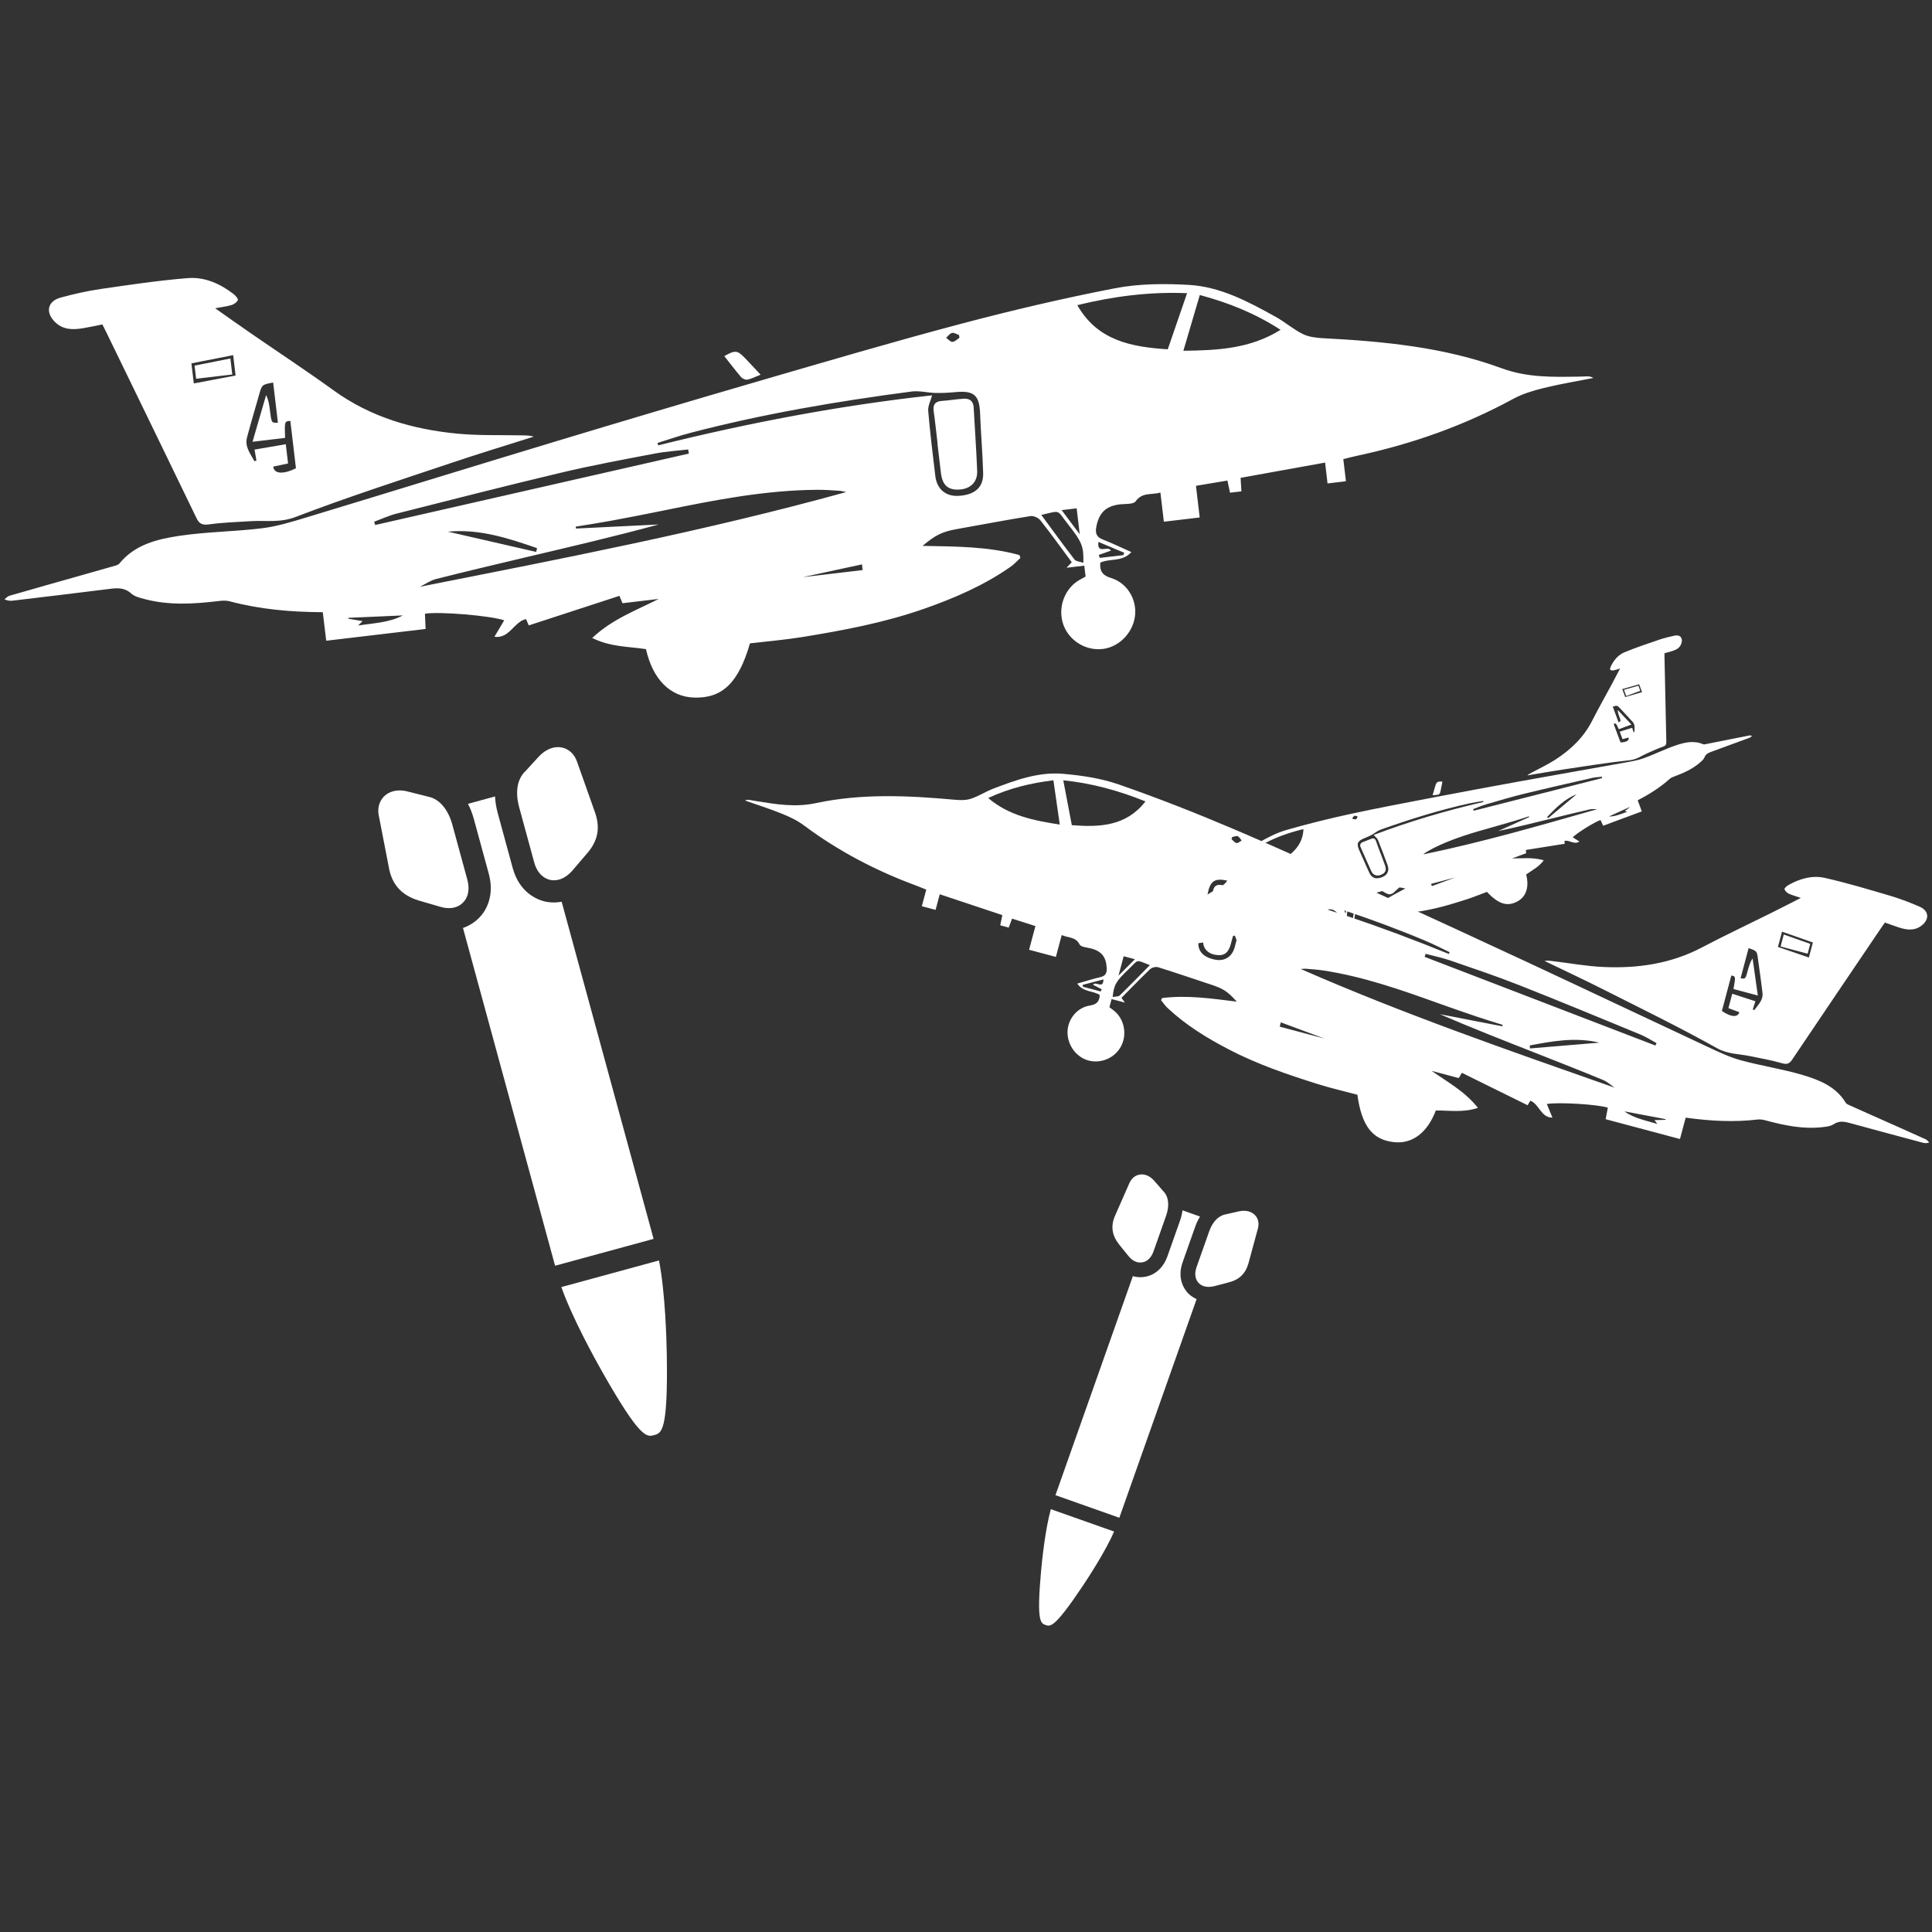 <svg xmlns="http://www.w3.org/2000/svg" xmlns:xlink="http://www.w3.org/1999/xlink" width="16" zoomAndPan="magnify" viewBox="0 0 810 810" height="16" preserveAspectRatio="xMidYMid meet" version="1.2"><rect x="0" y="0" width="810" height="810" fill="#333333" stroke="none"/><defs><clipPath id="2945aa436e"><path d="M 1 116 L 669 116 L 669 293 L 1 293 Z M 1 116 "/></clipPath><clipPath id="c9d4159f84"><path d="M -13.379 126.988 L 655.449 47.816 L 679.168 248.168 L 10.336 327.34 Z M -13.379 126.988 "/></clipPath><clipPath id="1255d23a63"><path d="M -13.379 126.988 L 655.449 47.816 L 679.168 248.168 L 10.336 327.34 Z M -13.379 126.988 "/></clipPath><clipPath id="1d49f9277c"><path d="M 472 266 L 735 266 L 735 403 L 472 403 Z M 472 266 "/></clipPath><clipPath id="8e87f045f9"><path d="M 456.73 356.43 L 716.922 259.953 L 745.863 338.012 L 485.672 434.484 Z M 456.73 356.43 "/></clipPath><clipPath id="d7e7cd1cef"><path d="M 716.777 260.008 L 456.586 356.48 L 485.527 434.539 L 745.719 338.066 Z M 716.777 260.008 "/></clipPath><clipPath id="052a13a710"><path d="M 158 331 L 197 331 L 197 381 L 158 381 Z M 158 331 "/></clipPath><clipPath id="07855d17df"><path d="M 393.297 402.551 L 276.07 607.664 L 70.957 490.434 L 188.184 285.32 Z M 393.297 402.551 "/></clipPath><clipPath id="8eade5d15e"><path d="M 393.297 402.551 L 276.07 607.664 L 70.957 490.434 L 188.184 285.32 Z M 393.297 402.551 "/></clipPath><clipPath id="84959676d7"><path d="M 216 313 L 251 313 L 251 370 L 216 370 Z M 216 313 "/></clipPath><clipPath id="9f1d8dc55c"><path d="M 393.297 402.551 L 276.07 607.664 L 70.957 490.434 L 188.184 285.32 Z M 393.297 402.551 "/></clipPath><clipPath id="368e8be6dd"><path d="M 393.297 402.551 L 276.07 607.664 L 70.957 490.434 L 188.184 285.32 Z M 393.297 402.551 "/></clipPath><clipPath id="0061cee6a3"><path d="M 194 333 L 275 333 L 275 531 L 194 531 Z M 194 333 "/></clipPath><clipPath id="7d4dbc28dc"><path d="M 393.297 402.551 L 276.07 607.664 L 70.957 490.434 L 188.184 285.32 Z M 393.297 402.551 "/></clipPath><clipPath id="bf93f02774"><path d="M 393.297 402.551 L 276.07 607.664 L 70.957 490.434 L 188.184 285.32 Z M 393.297 402.551 "/></clipPath><clipPath id="4f0f280e6b"><path d="M 235 528 L 280 528 L 280 602 L 235 602 Z M 235 528 "/></clipPath><clipPath id="220e0f031c"><path d="M 393.297 402.551 L 276.07 607.664 L 70.957 490.434 L 188.184 285.32 Z M 393.297 402.551 "/></clipPath><clipPath id="ec7bed7684"><path d="M 393.297 402.551 L 276.07 607.664 L 70.957 490.434 L 188.184 285.32 Z M 393.297 402.551 "/></clipPath><clipPath id="40be9f7a1e"><path d="M 466 492 L 490 492 L 490 530 L 466 530 Z M 466 492 "/></clipPath><clipPath id="13fed5341c"><path d="M 578.492 617.664 L 437.051 685.23 L 369.484 543.793 L 510.926 476.223 Z M 578.492 617.664 "/></clipPath><clipPath id="40fc4809d5"><path d="M 578.492 617.664 L 437.051 685.23 L 369.484 543.793 L 510.926 476.223 Z M 578.492 617.664 "/></clipPath><clipPath id="6f8da03c99"><path d="M 501 507 L 528 507 L 528 540 L 501 540 Z M 501 507 "/></clipPath><clipPath id="0099558d26"><path d="M 578.492 617.664 L 437.051 685.23 L 369.484 543.793 L 510.926 476.223 Z M 578.492 617.664 "/></clipPath><clipPath id="f1a285f54b"><path d="M 578.492 617.664 L 437.051 685.23 L 369.484 543.793 L 510.926 476.223 Z M 578.492 617.664 "/></clipPath><clipPath id="bc85f10d6c"><path d="M 442 507 L 504 507 L 504 637 L 442 637 Z M 442 507 "/></clipPath><clipPath id="5da03a4141"><path d="M 578.492 617.664 L 437.051 685.23 L 369.484 543.793 L 510.926 476.223 Z M 578.492 617.664 "/></clipPath><clipPath id="6f7ab78334"><path d="M 578.492 617.664 L 437.051 685.23 L 369.484 543.793 L 510.926 476.223 Z M 578.492 617.664 "/></clipPath><clipPath id="17cdde3dde"><path d="M 435 632 L 468 632 L 468 682 L 435 682 Z M 435 632 "/></clipPath><clipPath id="dfb77609e3"><path d="M 578.492 617.664 L 437.051 685.23 L 369.484 543.793 L 510.926 476.223 Z M 578.492 617.664 "/></clipPath><clipPath id="46e0d0e670"><path d="M 578.492 617.664 L 437.051 685.23 L 369.484 543.793 L 510.926 476.223 Z M 578.492 617.664 "/></clipPath><clipPath id="cd7762c639"><path d="M 312 324 L 809 324 L 809 480 L 312 480 Z M 312 324 "/></clipPath><clipPath id="f60f4f9973"><path d="M 332.957 252.438 L 833.715 385.953 L 793.715 535.965 L 292.961 402.445 Z M 332.957 252.438 "/></clipPath><clipPath id="6bd6edb79c"><path d="M 834.062 386.047 L 333.309 252.527 L 293.312 402.539 L 794.066 536.059 Z M 834.062 386.047 "/></clipPath></defs><g id="eff6b1d505"><g clip-rule="nonzero" clip-path="url(#2945aa436e)"><g clip-rule="nonzero" clip-path="url(#c9d4159f84)"><g clip-rule="nonzero" clip-path="url(#1255d23a63)"><path style=" stroke:none;fill-rule:nonzero;fill:#ffffff;fill-opacity:1;" d="M 135.332 256.668 C 121.562 256.602 108.766 255.422 96.199 252.078 C 94.738 251.684 93.07 251.809 91.543 252.004 C 81.203 253.242 70.895 253.867 60.672 251.18 C 58.691 250.656 56.438 250.121 55.004 248.82 C 52.168 246.27 49.172 246.488 45.84 246.914 C 32.398 248.609 18.926 250.203 5.473 251.812 C 4.418 251.938 3.348 251.957 1.863 251.242 C 2.562 250.742 3.191 250 3.969 249.773 C 14.266 246.801 24.57 243.898 34.875 240.984 C 39.441 239.684 44.016 238.414 48.578 237.086 C 49.141 236.93 49.762 236.621 50.109 236.191 C 56.566 228.316 65.875 226.055 75.082 224.668 C 86.625 222.93 98.406 222.902 110 221.457 C 116.312 220.664 122.531 218.727 128.672 216.867 C 163.395 206.348 198.066 195.609 232.793 185.117 C 261.238 176.531 289.727 168.043 318.266 159.742 C 346.328 151.586 374.363 143.316 402.613 135.836 C 424.043 130.16 445.664 125.074 467.418 120.863 C 477.48 118.914 488.109 118.859 498.395 119.441 C 511.648 120.195 523.355 126.469 534.785 132.805 C 538.723 134.984 542.184 138.055 546.188 140.035 C 548.746 141.293 551.934 141.66 554.871 141.805 C 580.242 143.129 605.523 145.547 629.504 154.371 C 640.266 158.332 650.902 158.082 661.812 157.906 C 663.031 157.883 664.258 157.797 665.465 157.789 C 666.297 157.793 667.129 157.902 668.031 158.465 C 661.102 159.836 654.117 160.977 647.273 162.664 C 642.844 163.754 638.312 165.105 634.34 167.273 C 613.84 178.43 592.125 186.117 569.363 190.996 C 567.457 191.398 565.566 191.906 563.191 192.484 C 563.555 195.535 563.918 198.602 564.293 201.77 C 561.516 202.098 559.238 202.367 556.582 202.684 C 556.258 199.938 555.934 197.227 555.547 193.941 C 543.574 196.102 532.008 198.184 520.125 200.336 C 520.242 202.223 520.352 204.012 520.469 206.004 C 518.836 206.199 517.34 206.375 515.695 206.57 C 515.332 204.887 514.988 203.262 514.602 201.48 C 510.203 202.207 506.039 202.91 501.41 203.68 C 501.938 208.125 502.445 212.406 502.98 216.953 C 497.824 217.562 493.141 218.117 487.953 218.734 C 487.5 214.875 487.031 210.93 486.508 206.516 C 482.645 207.598 478.914 206.27 476.129 210.168 C 475.133 211.566 471.57 211.168 469.152 211.5 C 463.438 212.309 460.734 215.129 459.629 220.91 C 459.094 223.68 459.797 225.219 462.48 226.254 C 466.305 227.734 469.988 229.531 474.344 231.469 C 470.441 235.738 465.32 233.996 461.312 235.883 C 460.984 239.281 462.121 241.215 465.77 242.312 C 472.598 244.375 476.715 251.371 475.852 258.285 C 474.922 265.668 468.684 271.73 461.512 272.16 C 454.191 272.613 447.398 267.809 445.484 260.836 C 443.59 253.895 446.727 246.277 452.859 242.98 C 453.602 242.578 454.34 242.164 455.137 241.727 C 454.965 240.277 454.797 238.855 454.598 237.152 C 452.305 237.422 450.176 237.676 447.148 238.035 C 448.207 236.91 448.684 236.41 449.348 235.723 C 445.008 229.871 440.707 223.879 436.152 218.098 C 435.328 217.051 433.289 216.176 431.984 216.375 C 421.738 218.02 411.559 219.969 401.348 221.785 C 395.148 222.891 392.281 224.215 386.785 228.863 C 400.695 229.121 414.262 229.094 427.379 232.699 C 427.531 233.098 427.68 233.48 427.832 233.879 C 426.477 235.129 425.242 236.539 423.754 237.574 C 412.605 245.41 400.219 250.742 387.434 255.23 C 370.902 261.023 353.754 264.258 336.523 267.059 C 329.07 268.266 321.52 268.895 314.422 269.734 C 309.617 286.395 302.754 292.828 291.004 292.465 C 280.973 292.148 273.676 284.848 270.832 272.156 C 263.594 271.02 255.957 271.316 248.293 267.461 C 256.734 259.52 266.762 255.891 276.172 251.105 C 271.148 251.699 266.141 252.293 260.984 252.902 C 260.57 251.91 260.172 250.93 259.695 249.812 C 246.992 253.965 234.414 258.055 221.68 262.211 C 221.285 261.273 220.957 260.527 220.543 259.547 C 215.422 260.691 213.672 267.812 207.289 266.977 C 208.691 264.609 210.035 262.367 211.387 260.066 C 205.551 258.094 184.07 256.309 178.156 257.309 C 178.238 259.262 178.324 261.246 178.438 263.699 C 164.629 265.336 150.984 266.949 136.766 268.633 C 136.305 264.863 135.828 260.832 135.332 256.668 Z M 354.77 206.301 C 353.824 206.113 352.883 205.824 351.922 205.758 C 348.891 205.566 345.84 205.336 342.801 205.352 C 320.699 205.469 299.16 209.746 277.637 214.152 C 270.48 215.609 263.32 217.008 256.133 218.332 C 251.223 219.242 246.289 219.988 241.367 220.793 C 241.414 221.059 241.445 221.336 241.492 221.598 C 253.043 221.035 264.578 220.457 276.129 219.891 C 257.414 224.992 238.582 229.363 219.746 233.809 C 207.418 236.727 195.086 239.645 182.809 242.762 C 180.438 243.371 178.297 244.902 176.043 246.004 C 236.02 234.129 295.844 222.613 354.77 206.301 Z M 451.664 127.934 C 460.094 142.773 474.23 145.461 489.586 146.453 C 492.223 138.777 494.895 131.027 497.688 122.918 C 481.852 122.25 466.66 124.27 451.664 127.934 Z M 496.137 147.059 C 510.598 146.895 524.219 146.203 536.879 138.281 C 526.086 131.289 514.961 126.883 503.023 123.684 C 500.715 131.496 498.539 138.91 496.137 147.059 Z M 275.672 185.711 C 275.754 186.043 275.855 186.371 275.941 186.719 C 313.977 177.25 352.402 169.934 390.781 165.75 C 390.172 168.035 388.973 170.23 389.16 172.305 C 389.926 181.406 391.059 190.477 392.133 199.559 C 392.781 205.027 396.457 208.148 401.715 207.898 C 408.613 207.555 412.352 204.391 412.191 198.387 C 411.973 190.113 411.219 181.859 410.922 173.582 C 410.645 165.703 408.453 163.672 400.602 164.391 C 397.844 164.645 395.051 164.812 392.289 164.75 C 388.91 164.676 385.477 163.715 382.191 164.148 C 350.965 168.246 319.969 173.508 289.469 181.473 C 284.816 182.68 280.27 184.289 275.672 185.711 Z M 288.812 190.164 C 288.719 189.594 288.602 189.012 288.508 188.445 C 283.836 188.996 279.102 189.273 274.484 190.164 C 261.422 192.66 248.328 195.059 235.395 198.137 C 212.258 203.629 189.227 209.52 166.176 215.359 C 162.996 216.164 159.961 217.594 156.863 218.734 C 157.008 219.195 157.152 219.652 157.297 220.113 C 201.141 210.117 244.984 200.141 288.812 190.164 Z M 454.203 235.965 C 454.363 229 453.754 227.375 447.336 219.227 C 443.004 213.719 444.891 213.926 436.574 215.891 C 441.242 222.211 445.766 228.473 450.496 234.59 C 451.109 235.379 452.695 235.43 454.203 235.965 Z M 187.773 222.898 C 200.113 225.738 212.453 228.559 224.809 231.395 C 224.922 230.863 225.039 230.344 225.156 229.809 C 213.105 225.641 201.016 221.66 187.773 222.898 Z M 151.996 260.406 C 151.238 261.164 150.691 261.703 150.145 262.258 C 156.664 261.219 163.172 261.074 168.887 258.02 C 161.27 258.355 153.672 258.691 146.055 259.027 C 146.055 259.145 146.039 259.281 146.039 259.398 C 147.926 259.727 149.809 260.039 151.996 260.406 Z M 445.094 213.871 C 447.766 217.438 449.996 220.414 452.684 223.992 C 452.18 219.754 451.785 216.426 451.395 213.125 C 449.34 213.367 447.664 213.566 445.094 213.871 Z M 470.98 232.742 C 471.105 232.418 471.215 232.09 471.34 231.75 C 467.812 230.262 464.285 228.777 460.539 227.199 C 459.758 232.676 464.656 228.512 465.738 230.867 C 463.98 231.492 462.32 232.074 460.664 232.656 C 460.801 233.07 460.941 233.488 461.078 233.902 C 464.371 233.527 467.676 233.137 470.98 232.742 Z M 361.383 236.617 C 353.191 238.387 345.246 240.102 336.547 241.98 C 345.391 240.934 353.453 239.977 361.664 239.008 C 361.535 237.891 361.422 236.953 361.383 236.617 Z M 402.254 141.621 C 402.191 141.227 402.133 140.848 402.07 140.453 C 401.078 140.125 400.008 139.371 399.137 139.578 C 398.211 139.809 397.477 140.906 396.668 141.625 C 397.547 142.238 398.457 143.379 399.301 143.34 C 400.32 143.293 401.285 142.242 402.254 141.621 Z M 42.918 136.027 C 40.27 136.551 37.656 137.129 35.027 137.574 C 30.703 138.309 26.469 138.391 23.043 134.988 C 18.945 130.953 19.91 126.273 25.395 124.777 C 30.906 123.277 36.531 121.984 42.184 121.168 C 54.355 119.402 66.543 117.57 78.777 116.598 C 85.844 116.031 92.371 118.961 98.031 123.363 C 98.82 123.984 99.938 125.367 99.723 125.824 C 99.281 126.738 98.113 127.562 97.078 127.891 C 95.152 128.477 93.094 128.691 90.207 129.242 C 95.438 132.918 100.043 136.195 104.699 139.41 C 116.441 147.508 128.359 155.348 139.926 163.703 C 155.43 174.914 173.027 180 191.68 181.805 C 200.613 182.668 209.66 182.34 218.664 182.523 C 220.352 182.562 222.031 182.512 223.777 183.062 C 212.32 186.695 200.805 190.184 189.418 194.016 C 167.516 201.383 145.477 208.469 123.922 216.746 C 117.383 219.262 111.406 218.109 105.168 218.504 C 99.344 218.867 93.465 219.043 87.691 219.844 C 84.895 220.234 83.562 219.68 82.375 217.203 C 69.746 191.062 57.035 164.965 44.355 138.863 C 43.938 137.977 43.496 137.137 42.918 136.027 Z M 119.52 183.594 C 115.012 184.129 110.617 184.648 105.875 185.211 C 107.836 178.496 109.695 172.059 111.57 165.633 C 112.695 167.953 112.941 170.184 113.223 172.43 C 113.832 177.324 113.832 177.324 116.516 177.215 C 115.852 171.598 115.188 165.992 114.523 160.375 C 109.801 161.262 109.816 161.262 108.613 165.566 C 106.934 171.52 105.117 177.434 103.562 183.418 C 102.516 187.406 105.07 190.242 106.645 193.359 C 106.934 193.266 107.219 193.172 107.508 193.094 C 107.254 191.59 106.988 190.105 106.727 188.5 C 111.148 187.738 115.426 186.996 119.816 186.238 C 120.148 189.039 120.453 191.605 120.773 194.305 C 118.523 194.793 116.531 195.207 114.555 195.637 C 114.906 198.73 118.793 198.957 124.078 196.32 C 123.297 189.707 122.512 183.078 121.73 176.461 C 119.277 176.633 119.277 176.633 119.52 183.594 Z M 97.762 148.898 C 91.738 150.09 85.973 151.219 80.254 152.34 C 80.609 155.348 80.91 157.914 81.25 160.762 C 87.324 159.609 93.094 158.523 98.773 157.449 C 98.402 154.297 98.094 151.703 97.762 148.898 Z M 312.449 150.242 C 309.137 146.797 308.277 146.707 303.668 149.305 C 306.012 152.254 308.258 155.246 310.68 158.066 C 311.25 158.742 312.555 159.316 313.355 159.164 C 315.086 158.809 316.711 157.949 318.891 157.094 C 316.57 154.617 314.535 152.406 312.449 150.242 Z M 393.016 185.887 C 393.461 189.645 393.902 193.383 394.348 197.137 C 394.391 197.504 394.434 197.855 394.477 198.223 C 395.129 203.473 397.395 205.508 402.266 205.242 C 406.836 204.984 409.859 202.098 409.688 197.492 C 409.352 188.625 408.676 179.75 408.219 170.883 C 408.074 168.027 406.434 167.004 403.906 167.168 C 400.863 167.367 397.855 167.887 394.812 168.098 C 391.934 168.305 391.074 169.742 391.461 172.48 C 392.09 176.941 392.547 181.422 393.078 185.895 C 393.062 185.883 393.031 185.887 393.016 185.887 Z M 96.59 150.305 C 91.406 151.332 86.488 152.316 81.57 153.285 C 81.828 155.473 82.039 157.23 82.223 158.801 C 87.32 158.199 92.211 157.617 97.383 157.008 C 97.086 154.5 96.863 152.621 96.59 150.305 Z M 96.59 150.305 "/></g></g></g><g clip-rule="nonzero" clip-path="url(#1d49f9277c)"><g clip-rule="nonzero" clip-path="url(#8e87f045f9)"><g clip-rule="nonzero" clip-path="url(#d7e7cd1cef)"><path style=" stroke:none;fill-rule:nonzero;fill:#ffffff;fill-opacity:1;" d="M 686.609 335.523 C 691.645 332.918 696.117 330.082 700.094 326.496 C 700.559 326.078 701.191 325.812 701.789 325.598 C 705.812 324.113 709.707 322.406 712.949 319.504 C 713.578 318.938 714.305 318.32 714.586 317.57 C 715.145 316.105 716.285 315.621 717.586 315.152 C 722.832 313.254 728.07 311.312 733.301 309.379 C 733.715 309.227 734.109 309.031 734.52 308.492 C 734.168 308.438 733.801 308.285 733.473 308.348 C 729.141 309.188 724.816 310.055 720.492 310.918 C 718.574 311.297 716.66 311.691 714.738 312.059 C 714.5 312.105 714.215 312.109 714.008 312.016 C 710.16 310.336 706.324 311.254 702.691 312.473 C 698.133 314 693.809 316.199 689.285 317.844 C 686.824 318.738 684.18 319.191 681.578 319.664 C 666.875 322.316 652.148 324.879 637.449 327.543 C 625.41 329.727 613.371 331.953 601.352 334.262 C 589.535 336.531 577.703 338.754 565.945 341.309 C 557.023 343.246 548.141 345.434 539.375 347.969 C 535.32 349.141 531.414 351.117 527.754 353.262 C 523.035 356.023 519.922 360.523 516.922 364.992 C 515.891 366.531 515.195 368.309 514.102 369.789 C 513.398 370.73 512.301 371.465 511.25 372.066 C 502.195 377.312 493.383 382.945 486.25 390.684 C 483.047 394.156 479.102 396.062 475.07 398.043 C 474.617 398.266 474.152 398.461 473.711 398.688 C 473.406 398.844 473.121 399.039 472.895 399.418 C 475.691 398.621 478.469 397.727 481.293 397.062 C 483.121 396.633 485.035 396.277 486.898 396.328 C 496.512 396.578 505.914 395.328 515.176 392.848 C 515.949 392.641 516.734 392.469 517.715 392.238 C 518.156 393.426 518.598 394.617 519.055 395.852 C 520.133 395.453 521.02 395.125 522.055 394.742 C 521.656 393.672 521.266 392.617 520.793 391.336 C 525.586 389.883 530.215 388.48 534.977 387.039 C 535.289 387.754 535.586 388.43 535.914 389.184 C 536.551 388.949 537.133 388.734 537.773 388.496 C 537.59 387.812 537.41 387.148 537.219 386.422 C 538.965 385.863 540.625 385.34 542.465 384.754 C 543.105 386.484 543.727 388.152 544.383 389.926 C 546.387 389.18 548.207 388.504 550.223 387.758 C 549.668 386.254 549.098 384.719 548.461 383 C 550.078 382.672 551.199 381.484 552.953 382.395 C 553.578 382.719 554.812 381.906 555.758 381.574 C 558.004 380.801 559.527 381.328 561.016 383.242 C 561.734 384.16 561.766 384.855 560.973 385.738 C 559.852 387 558.836 388.352 557.605 389.879 C 559.836 390.715 561.387 389.113 563.211 389.055 C 563.969 390.242 563.914 391.164 562.785 392.254 C 560.668 394.293 560.473 397.633 562.09 400.008 C 563.812 402.547 567.238 403.602 569.949 402.414 C 572.719 401.207 574.309 398.168 573.699 395.25 C 573.09 392.344 570.512 390.137 567.641 390.074 C 567.297 390.066 566.945 390.055 566.57 390.043 C 566.363 389.48 566.156 388.926 565.91 388.262 C 566.801 387.934 567.629 387.625 568.809 387.188 C 568.207 386.977 567.938 386.879 567.566 386.754 C 568.059 383.789 568.512 380.781 569.094 377.805 C 569.199 377.266 569.785 376.562 570.301 376.391 C 574.363 375.07 578.461 373.879 582.547 372.629 C 585.027 371.871 586.324 371.82 589.215 372.496 C 584.164 375.199 579.184 377.734 575.055 381.52 C 575.07 381.695 575.09 381.863 575.109 382.039 C 575.84 382.242 576.559 382.527 577.297 382.633 C 582.855 383.414 588.398 383.051 593.926 382.297 C 601.074 381.324 607.969 379.293 614.809 377.09 C 617.77 376.133 620.656 374.949 623.414 373.926 C 628.305 379.141 632.027 380.215 636.266 377.875 C 639.887 375.879 641.191 371.828 639.848 366.637 C 642.289 364.859 645.145 363.535 647.23 360.684 C 642.645 359.352 638.285 359.898 633.938 359.906 C 635.891 359.184 637.84 358.461 639.844 357.719 C 639.809 357.277 639.77 356.844 639.734 356.344 C 645.172 355.484 650.551 354.625 656 353.762 C 655.969 353.344 655.949 353.008 655.914 352.57 C 658.008 352.027 659.984 354.316 662.168 352.812 C 661.211 352.207 660.297 351.633 659.371 351.043 C 661.137 349.227 668.676 344.539 671.031 343.797 C 671.371 344.527 671.711 345.273 672.129 346.195 C 677.5 344.203 682.805 342.238 688.332 340.188 C 687.793 338.719 687.211 337.148 686.609 335.523 Z M 596.711 358.203 C 597.023 357.957 597.316 357.676 597.656 357.473 C 598.73 356.832 599.805 356.172 600.922 355.609 C 609.047 351.508 617.746 349.035 626.461 346.613 C 629.359 345.809 632.246 344.977 635.129 344.117 C 637.102 343.527 639.051 342.875 641.004 342.25 C 641.039 342.352 641.078 342.461 641.109 342.566 C 636.77 344.527 632.434 346.48 628.094 348.438 C 635.91 346.801 643.637 344.871 651.375 342.969 C 656.441 341.727 661.512 340.484 666.598 339.328 C 667.578 339.105 668.652 339.266 669.684 339.246 C 645.469 346.141 621.379 353.137 596.711 358.203 Z M 546.48 347.609 C 546.176 354.641 541.496 358.277 536.055 361.523 C 533.648 359.203 531.211 356.855 528.664 354.402 C 534.344 351.188 540.293 349.078 546.48 347.609 Z M 533.766 362.977 C 528.438 365.629 523.312 367.93 517.184 367.398 C 519.828 362.805 523.078 359.098 526.855 355.684 C 529.168 358.121 531.355 360.434 533.766 362.977 Z M 621.844 335.805 C 621.875 335.941 621.898 336.082 621.934 336.223 C 606.211 339.883 590.754 344.406 575.898 350.07 C 576.551 350.797 577.402 351.379 577.723 352.176 C 579.152 355.66 580.438 359.203 581.75 362.738 C 582.539 364.867 581.777 366.703 579.805 367.598 C 577.211 368.77 575.246 368.309 574.176 366.074 C 572.703 362.992 571.43 359.82 569.984 356.727 C 568.605 353.781 569.027 352.625 572.043 351.414 C 573.102 350.992 574.156 350.527 575.156 349.988 C 576.383 349.328 577.461 348.328 578.746 347.871 C 590.961 343.52 603.312 339.633 615.988 336.836 C 617.922 336.406 619.891 336.145 621.844 335.805 Z M 617.859 339.902 C 617.789 339.676 617.723 339.441 617.652 339.215 C 619.465 338.543 621.254 337.754 623.113 337.215 C 628.371 335.68 633.621 334.105 638.941 332.809 C 648.453 330.484 658.004 328.328 667.547 326.145 C 668.867 325.844 670.246 325.801 671.594 325.637 C 671.629 325.832 671.664 326.027 671.695 326.223 C 653.746 330.781 635.801 335.344 617.859 339.902 Z M 565.832 387.754 C 564.465 385.227 564.387 384.516 565.207 380.32 C 565.762 377.484 565.109 377.914 568.527 377.074 C 568 380.27 567.52 383.418 566.934 386.551 C 566.855 386.957 566.285 387.273 565.832 387.754 Z M 661.047 332.965 C 657.055 336.324 653.062 339.676 649.066 343.035 C 648.922 342.859 648.781 342.691 648.641 342.516 C 652.277 338.727 655.961 334.996 661.047 332.965 Z M 681.203 340.023 C 681.625 340.16 681.926 340.258 682.23 340.359 C 679.645 341.199 677.234 342.367 674.566 342.316 C 677.418 341.012 680.27 339.707 683.125 338.402 C 683.145 338.445 683.176 338.492 683.199 338.539 C 682.57 339.012 681.938 339.48 681.203 340.023 Z M 565.023 377.93 C 564.715 379.742 564.457 381.254 564.141 383.07 C 563.531 381.422 563.051 380.125 562.574 378.84 C 563.371 378.543 564.023 378.301 565.023 377.93 Z M 559.078 389.719 C 558.969 389.621 558.867 389.523 558.758 389.418 C 559.773 388.211 560.789 387.004 561.863 385.723 C 563.18 387.586 560.602 386.977 560.648 388.043 C 561.41 387.945 562.125 387.848 562.844 387.75 C 562.871 387.93 562.898 388.105 562.926 388.285 C 561.648 388.766 560.363 389.242 559.078 389.719 Z M 599.98 370.574 C 603.316 369.691 606.551 368.828 610.094 367.887 C 606.652 369.16 603.52 370.324 600.324 371.508 C 600.164 371.074 600.031 370.707 599.98 370.574 Z M 567.16 343.363 C 567.109 343.207 567.059 343.059 567.008 342.902 C 567.312 342.594 567.562 342.117 567.922 342.031 C 568.301 341.941 568.777 342.207 569.211 342.32 C 569.004 342.707 568.883 343.297 568.566 343.441 C 568.184 343.617 567.633 343.41 567.16 343.363 Z M 697.836 273.891 C 698.906 273.586 699.973 273.309 701.02 272.977 C 702.742 272.438 704.309 271.672 704.926 269.781 C 705.672 267.531 704.438 265.992 702.148 266.473 C 699.844 266.953 697.539 267.535 695.316 268.297 C 690.523 269.93 685.711 271.547 681.043 273.484 C 678.344 274.602 676.504 276.902 675.254 279.582 C 675.082 279.957 674.934 280.676 675.098 280.801 C 675.43 281.055 676.012 281.137 676.453 281.066 C 677.27 280.918 678.066 280.609 679.227 280.27 C 678 282.605 676.926 284.672 675.824 286.723 C 673.039 291.898 670.141 297.016 667.473 302.254 C 663.895 309.277 658.398 314.445 651.898 318.609 C 648.785 320.602 645.406 322.18 642.141 323.938 C 641.531 324.266 640.906 324.562 640.367 325.094 C 645.25 324.277 650.129 323.398 655.02 322.668 C 664.434 321.266 673.844 319.73 683.297 318.727 C 686.168 318.422 688.141 316.879 690.504 315.852 C 692.707 314.895 694.895 313.855 697.16 313.066 C 698.262 312.684 698.645 312.23 698.613 311.098 C 698.336 299.133 698.094 287.164 697.844 275.199 C 697.828 274.797 697.832 274.406 697.836 273.891 Z M 678.688 305.727 C 680.441 305.078 682.148 304.445 683.992 303.762 C 682.012 301.664 680.121 299.648 678.23 297.641 C 678.254 298.703 678.582 299.57 678.898 300.445 C 679.594 302.359 679.594 302.359 678.59 302.82 C 677.777 300.633 676.969 298.453 676.16 296.266 C 678.055 295.703 678.051 295.707 679.301 297.062 C 681.035 298.934 682.809 300.762 684.504 302.668 C 685.637 303.938 685.234 305.457 685.238 306.898 C 685.117 306.918 684.996 306.938 684.875 306.961 C 684.684 306.363 684.504 305.77 684.297 305.129 C 682.535 305.68 680.828 306.207 679.074 306.754 C 679.477 307.844 679.848 308.844 680.238 309.895 C 681.156 309.652 681.965 309.43 682.77 309.219 C 683.219 310.422 681.84 311.23 679.406 311.258 C 678.449 308.68 677.492 306.102 676.539 303.523 C 677.469 303.125 677.469 303.125 678.688 305.727 Z M 680.148 288.906 C 682.582 288.215 684.906 287.547 687.215 286.887 C 687.648 288.055 688.02 289.055 688.43 290.164 C 685.984 290.879 683.668 291.566 681.383 292.238 C 680.926 291.008 680.551 289.996 680.148 288.906 Z M 601.703 329.68 C 602.27 327.793 602.566 327.598 604.742 327.688 C 604.438 329.211 604.176 330.73 603.82 332.223 C 603.738 332.578 603.367 333.031 603.043 333.125 C 602.344 333.32 601.586 333.309 600.625 333.406 C 601.012 332.062 601.344 330.867 601.703 329.68 Z M 578.859 357.887 C 579.402 359.348 579.941 360.805 580.484 362.266 C 580.535 362.41 580.586 362.547 580.641 362.688 C 581.387 364.738 580.938 365.91 579.105 366.727 C 577.379 367.488 575.73 366.996 574.926 365.273 C 573.387 361.957 571.969 358.57 570.469 355.227 C 569.984 354.152 570.395 353.469 571.352 353.055 C 572.504 352.555 573.703 352.184 574.859 351.691 C 575.953 351.227 576.539 351.594 576.914 352.668 C 577.52 354.426 578.191 356.156 578.84 357.898 C 578.844 357.891 578.855 357.887 578.859 357.887 Z M 680.844 289.203 C 682.934 288.609 684.922 288.047 686.906 287.48 C 687.223 288.332 687.477 289.016 687.703 289.625 C 685.723 290.363 683.82 291.066 681.809 291.812 C 681.449 290.836 681.176 290.105 680.844 289.203 Z M 680.844 289.203 "/></g></g></g><g clip-rule="nonzero" clip-path="url(#052a13a710)"><g clip-rule="nonzero" clip-path="url(#07855d17df)"><g clip-rule="nonzero" clip-path="url(#8eade5d15e)"><path style=" stroke:none;fill-rule:nonzero;fill:#ffffff;fill-opacity:1;" d="M 159.707 335.621 C 161.785 331.988 166.152 330.551 171.117 331.887 L 179.645 334.039 C 184.18 334.992 187.891 339.285 189.648 345.766 L 195.93 368.797 C 196.984 372.723 196.176 375.34 195.312 376.848 C 194.551 378.184 191.5 382.359 184.195 380.066 L 175.453 377.52 C 168.582 375.379 164.602 371.129 163.188 364.496 L 158.805 341.906 C 158.355 339.621 158.668 337.441 159.707 335.621 Z M 159.707 335.621 "/></g></g></g><g clip-rule="nonzero" clip-path="url(#84959676d7)"><g clip-rule="nonzero" clip-path="url(#9f1d8dc55c)"><g clip-rule="nonzero" clip-path="url(#368e8be6dd)"><path style=" stroke:none;fill-rule:nonzero;fill:#ffffff;fill-opacity:1;" d="M 218.445 325.66 C 218.992 324.703 219.672 323.848 220.465 323.121 L 226.105 316.969 C 229.039 313.969 232.492 312.719 235.691 313.422 C 238.555 314.055 240.812 316.18 241.891 319.25 L 249.547 340.848 C 251.758 347.43 250.613 352.879 245.684 358.32 L 239.855 365.129 C 235.957 369.41 232.355 369.309 230.543 368.875 C 228.715 368.438 225.434 366.895 223.941 361.469 L 217.66 338.422 C 216.699 334.91 216.055 329.84 218.445 325.66 Z M 218.445 325.66 "/></g></g></g><g clip-rule="nonzero" clip-path="url(#0061cee6a3)"><g clip-rule="nonzero" clip-path="url(#7d4dbc28dc)"><g clip-rule="nonzero" clip-path="url(#bf93f02774)"><path style=" stroke:none;fill-rule:nonzero;fill:#ffffff;fill-opacity:1;" d="M 274.02 519.406 L 235.48 378.051 C 232.406 378.629 229.832 378.289 228.371 377.938 C 225.293 377.199 217.82 374.355 214.953 363.922 L 208.68 340.895 C 208.02 338.496 207.664 336.168 207.539 333.91 L 196.203 337.008 C 197.191 338.938 198.031 341.039 198.645 343.312 L 204.938 366.371 C 206.816 373.359 205.145 378.438 203.41 381.473 C 201.629 384.59 198.43 387.566 194.109 389.062 L 232.719 530.664 Z M 274.02 519.406 "/></g></g></g><g clip-rule="nonzero" clip-path="url(#4f0f280e6b)"><g clip-rule="nonzero" clip-path="url(#220e0f031c)"><g clip-rule="nonzero" clip-path="url(#ec7bed7684)"><path style=" stroke:none;fill-rule:nonzero;fill:#ffffff;fill-opacity:1;" d="M 274.262 601.672 C 277.379 600.828 280.078 600.105 279.559 568.07 C 279.457 561.762 278.922 541.898 276.281 528.445 L 235.352 539.609 C 239.906 552.543 249.523 569.922 252.641 575.414 C 268.449 603.258 271.145 602.523 274.262 601.672 Z M 274.262 601.672 "/></g></g></g><g clip-rule="nonzero" clip-path="url(#40be9f7a1e)"><g clip-rule="nonzero" clip-path="url(#13fed5341c)"><g clip-rule="nonzero" clip-path="url(#40fc4809d5)"><path style=" stroke:none;fill-rule:nonzero;fill:#ffffff;fill-opacity:1;" d="M 476.387 492.898 C 478.895 491.699 481.82 492.566 484.023 495.172 L 487.859 499.566 C 489.973 501.801 490.371 505.543 488.883 509.742 L 483.605 524.676 C 482.699 527.215 481.27 528.336 480.227 528.836 C 479.309 529.273 476.066 530.398 472.945 526.391 L 469.141 521.695 C 466.203 517.934 465.641 514.113 467.375 509.957 L 473.52 495.984 C 474.141 494.566 475.133 493.496 476.387 492.898 Z M 476.387 492.898 "/></g></g></g><g clip-rule="nonzero" clip-path="url(#6f8da03c99)"><g clip-rule="nonzero" clip-path="url(#0099558d26)"><g clip-rule="nonzero" clip-path="url(#f1a285f54b)"><path style=" stroke:none;fill-rule:nonzero;fill:#ffffff;fill-opacity:1;" d="M 512.188 509.656 C 512.844 509.344 513.539 509.133 514.246 509.035 L 519.648 507.812 C 522.383 507.285 524.738 507.906 526.215 509.5 C 527.539 510.93 527.969 512.941 527.395 515.023 L 523.41 529.691 C 522.129 534.117 519.445 536.656 514.699 537.762 L 508.949 539.273 C 505.207 540.137 503.277 538.719 502.453 537.797 C 501.621 536.871 500.414 534.789 501.652 531.266 L 506.934 516.324 C 507.738 514.043 509.301 511.035 512.188 509.656 Z M 512.188 509.656 "/></g></g></g><g clip-rule="nonzero" clip-path="url(#bc85f10d6c)"><g clip-rule="nonzero" clip-path="url(#5da03a4141)"><g clip-rule="nonzero" clip-path="url(#6f7ab78334)"><path style=" stroke:none;fill-rule:nonzero;fill:#ffffff;fill-opacity:1;" d="M 469.285 636.324 L 501.68 544.668 C 499.785 543.824 498.508 542.664 497.844 541.918 C 496.445 540.355 493.445 535.98 495.824 529.207 L 501.102 514.277 C 501.648 512.719 502.336 511.312 503.121 510.039 L 495.766 507.441 C 495.578 508.867 495.238 510.332 494.715 511.805 L 489.434 526.758 C 487.82 531.281 484.988 533.418 482.898 534.414 C 480.746 535.441 477.879 535.859 474.953 535.039 L 442.504 626.859 Z M 469.285 636.324 "/></g></g></g><g clip-rule="nonzero" clip-path="url(#17cdde3dde)"><g clip-rule="nonzero" clip-path="url(#dfb77609e3)"><g clip-rule="nonzero" clip-path="url(#46e0d0e670)"><path style=" stroke:none;fill-rule:nonzero;fill:#ffffff;fill-opacity:1;" d="M 438.332 681.281 C 440.348 681.996 442.094 682.625 453.914 664.957 C 456.242 661.477 463.457 650.441 467.102 642.109 L 440.562 632.73 C 438.16 641.508 436.836 654.617 436.461 658.789 C 434.559 679.949 436.309 680.566 438.332 681.281 Z M 438.332 681.281 "/></g></g></g><g clip-rule="nonzero" clip-path="url(#cd7762c639)"><g clip-rule="nonzero" clip-path="url(#f60f4f9973)"><g clip-rule="nonzero" clip-path="url(#6bd6edb79c)"><path style=" stroke:none;fill-rule:nonzero;fill:#ffffff;fill-opacity:1;" d="M 706.73 468.578 C 717.215 470.031 727.078 470.535 737 469.355 C 738.156 469.219 739.41 469.492 740.551 469.809 C 748.277 471.883 756.051 473.484 764.121 472.555 C 765.688 472.371 767.457 472.207 768.691 471.375 C 771.129 469.742 773.383 470.234 775.871 470.922 C 785.91 473.684 795.98 476.367 806.035 479.059 C 806.824 479.27 807.637 479.406 808.844 479.02 C 808.367 478.562 807.973 477.93 807.406 477.672 C 799.898 474.281 792.379 470.949 784.859 467.602 C 781.527 466.113 778.191 464.648 774.863 463.137 C 774.453 462.957 774.016 462.652 773.797 462.289 C 769.75 455.586 762.918 452.848 756.066 450.785 C 747.477 448.203 738.52 446.895 729.859 444.527 C 725.145 443.234 720.629 441.078 716.16 438.992 C 690.902 427.191 665.711 415.227 640.445 403.445 C 619.75 393.797 599.016 384.223 578.219 374.785 C 557.766 365.508 537.352 356.148 516.684 347.367 C 501.004 340.703 485.117 334.469 469.035 328.887 C 461.594 326.305 453.516 325.102 445.629 324.422 C 435.465 323.547 425.875 327.047 416.484 330.625 C 413.254 331.855 410.285 333.816 407.023 334.891 C 404.934 335.566 402.473 335.5 400.223 335.289 C 380.777 333.527 361.285 332.609 342.078 336.711 C 333.461 338.551 325.398 337.203 317.117 335.875 C 316.191 335.727 315.27 335.527 314.355 335.387 C 313.719 335.301 313.074 335.293 312.328 335.621 C 317.445 337.422 322.633 339.055 327.656 341.086 C 330.906 342.398 334.203 343.926 336.988 346.008 C 351.355 356.746 367.031 364.969 383.809 371.172 C 385.211 371.688 386.594 372.281 388.336 372.98 C 387.727 375.266 387.117 377.559 386.484 379.934 C 388.559 380.484 390.262 380.938 392.25 381.469 C 392.797 379.414 393.34 377.383 393.996 374.926 C 402.863 377.879 411.434 380.727 420.234 383.66 C 419.938 385.09 419.66 386.438 419.352 387.941 C 420.57 388.27 421.691 388.566 422.922 388.895 C 423.383 387.652 423.82 386.453 424.312 385.137 C 427.578 386.172 430.664 387.16 434.102 388.254 C 433.215 391.582 432.359 394.789 431.453 398.191 C 435.309 399.219 438.809 400.152 442.688 401.188 C 443.457 398.297 444.246 395.344 445.125 392.039 C 447.945 393.285 450.93 392.68 452.621 395.953 C 453.227 397.129 455.98 397.215 457.781 397.73 C 462.039 398.973 463.785 401.414 463.992 405.938 C 464.098 408.105 463.391 409.203 461.238 409.695 C 458.164 410.406 455.168 411.371 451.645 412.375 C 454.145 416.051 458.23 415.281 461.07 417.156 C 460.949 419.781 459.871 421.129 456.977 421.57 C 451.559 422.395 447.66 427.273 447.559 432.633 C 447.457 438.355 451.535 443.656 456.945 444.77 C 462.461 445.91 468.156 442.996 470.375 437.895 C 472.578 432.812 471.027 426.668 466.723 423.488 C 466.203 423.102 465.684 422.703 465.125 422.285 C 465.418 421.199 465.699 420.133 466.039 418.859 C 467.754 419.316 469.344 419.738 471.609 420.344 C 470.926 419.371 470.617 418.938 470.188 418.34 C 474.133 414.359 478.059 410.266 482.16 406.359 C 482.898 405.652 484.547 405.207 485.516 405.504 C 493.129 407.875 500.66 410.469 508.227 412.969 C 512.82 414.488 514.855 415.809 518.527 419.949 C 507.918 418.625 497.602 417.125 487.23 418.438 C 487.07 418.727 486.914 419.004 486.758 419.289 C 487.652 420.387 488.434 421.594 489.453 422.547 C 497.074 429.734 505.91 435.148 515.145 439.961 C 527.082 446.18 539.77 450.516 552.57 454.527 C 558.105 456.262 563.781 457.562 569.086 458.977 C 570.914 472.191 575.43 477.844 584.406 478.848 C 592.07 479.703 598.422 474.941 601.977 465.582 C 607.605 465.508 613.383 466.566 619.633 464.469 C 614.082 457.496 606.855 453.641 600.219 448.965 C 603.977 449.969 607.719 450.965 611.574 451.992 C 612 451.285 612.41 450.582 612.895 449.781 C 622.102 454.328 631.219 458.82 640.449 463.375 C 640.852 462.707 641.184 462.172 641.605 461.473 C 645.375 462.898 645.926 468.516 650.875 468.578 C 650.066 466.621 649.289 464.766 648.516 462.867 C 653.168 462 669.703 462.988 674.09 464.391 C 673.812 465.871 673.531 467.371 673.176 469.23 C 683.5 471.984 693.703 474.703 704.332 477.539 C 705.094 474.719 705.902 471.699 706.73 468.578 Z M 545.348 406.258 C 546.09 406.219 546.836 406.102 547.574 406.16 C 549.902 406.344 552.25 406.5 554.555 406.844 C 571.355 409.348 587.27 414.953 603.156 420.66 C 608.438 422.551 613.734 424.398 619.055 426.191 C 622.691 427.422 626.359 428.527 630.016 429.68 C 629.953 429.875 629.895 430.082 629.832 430.277 C 621.109 428.586 612.398 426.891 603.676 425.199 C 617.352 431.125 631.195 436.512 645.035 441.953 C 654.09 445.523 663.148 449.09 672.145 452.805 C 673.883 453.527 675.344 454.93 676.938 456.012 C 632.621 440.422 588.383 425.121 545.348 406.258 Z M 480.242 335.992 C 472.203 346.375 461.156 346.875 449.367 345.957 C 448.203 339.824 447.02 333.625 445.785 327.145 C 457.902 328.367 469.238 331.562 480.242 335.992 Z M 444.316 345.703 C 433.34 344 423.055 341.988 414.293 334.57 C 423.27 330.422 432.215 328.277 441.645 327.148 C 442.543 333.352 443.387 339.234 444.316 345.703 Z M 607.77 399.211 C 607.668 399.457 607.559 399.695 607.453 399.953 C 579.562 388.586 551.137 378.82 522.402 371.441 C 522.617 373.25 523.289 375.051 522.918 376.613 C 521.34 383.461 519.484 390.246 517.672 397.043 C 516.578 401.141 513.441 403.113 509.469 402.352 C 504.258 401.336 501.762 398.52 502.543 393.961 C 503.617 387.688 505.094 381.48 506.227 375.207 C 507.301 369.238 509.191 367.93 515.086 369.336 C 517.152 369.828 519.262 370.262 521.367 370.516 C 523.945 370.828 526.66 370.469 529.113 371.16 C 552.414 377.691 575.414 385.082 597.738 394.48 C 601.145 395.906 604.426 397.629 607.77 399.211 Z M 597.285 401.168 C 597.422 400.746 597.57 400.316 597.707 399.895 C 601.199 400.824 604.77 401.555 608.184 402.734 C 617.844 406.062 627.539 409.32 637.043 413.074 C 654.039 419.781 670.91 426.785 687.801 433.75 C 690.133 434.711 692.281 436.133 694.512 437.34 C 694.352 437.672 694.195 438.008 694.035 438.34 C 661.781 425.941 629.527 413.555 597.285 401.168 Z M 466.469 417.996 C 467.113 412.676 467.754 411.504 473.527 406 C 477.426 402.273 475.969 402.227 482.078 404.633 C 477.836 408.938 473.711 413.211 469.441 417.355 C 468.887 417.887 467.676 417.754 466.469 417.996 Z M 670.547 437.137 C 660.852 437.949 651.156 438.754 641.449 439.562 C 641.418 439.145 641.387 438.734 641.355 438.316 C 650.98 436.457 660.613 434.746 670.547 437.137 Z M 693.648 469.609 C 694.145 470.27 694.5 470.738 694.852 471.223 C 690.008 469.719 685.074 468.898 681.062 465.945 C 686.82 467.035 692.562 468.117 698.32 469.207 C 698.309 469.297 698.301 469.402 698.289 469.492 C 696.82 469.535 695.352 469.566 693.648 469.609 Z M 475.82 402.164 C 473.398 404.59 471.375 406.613 468.938 409.047 C 469.785 405.871 470.449 403.379 471.109 400.906 C 472.645 401.316 473.898 401.652 475.82 402.164 Z M 454.062 413.711 C 454.004 413.449 453.953 413.188 453.898 412.914 C 456.742 412.168 459.59 411.422 462.613 410.629 C 462.605 414.883 459.336 411.18 458.254 412.855 C 459.523 413.523 460.723 414.148 461.918 414.773 C 461.77 415.074 461.617 415.375 461.465 415.676 C 459.004 415.031 456.531 414.371 454.062 413.711 Z M 536.996 428.625 C 543.031 430.871 548.887 433.043 555.297 435.426 C 548.688 433.66 542.66 432.055 536.52 430.418 C 536.742 429.582 536.93 428.879 536.996 428.625 Z M 516.324 351.812 C 516.414 351.516 516.5 351.234 516.59 350.941 C 517.379 350.801 518.277 350.344 518.918 350.598 C 519.594 350.871 520.035 351.789 520.57 352.426 C 519.836 352.793 519.02 353.566 518.383 353.441 C 517.609 353.293 516.992 352.391 516.324 351.812 Z M 790.246 386.785 C 792.203 387.473 794.129 388.195 796.078 388.824 C 799.285 389.855 802.496 390.383 805.477 388.164 C 809.035 385.539 808.812 381.867 804.809 380.129 C 800.777 378.383 796.641 376.785 792.43 375.547 C 783.371 372.871 774.297 370.148 765.102 368.07 C 759.789 366.867 754.5 368.387 749.715 371.121 C 749.047 371.508 748.047 372.441 748.156 372.812 C 748.395 373.555 749.195 374.309 749.941 374.676 C 751.344 375.332 752.887 375.719 755.02 376.453 C 750.641 378.684 746.777 380.676 742.887 382.613 C 733.066 387.5 723.141 392.172 713.43 397.273 C 700.406 404.117 686.465 406.07 672.078 405.41 C 665.191 405.09 658.344 403.852 651.477 403.008 C 650.188 402.855 648.918 402.633 647.527 402.863 C 655.844 406.879 664.223 410.793 672.465 414.957 C 688.312 422.957 704.301 430.762 719.789 439.418 C 724.484 442.047 729.156 441.824 733.859 442.809 C 738.25 443.719 742.699 444.492 747.004 445.734 C 749.09 446.34 750.164 446.059 751.34 444.305 C 763.809 425.773 776.336 407.281 788.844 388.785 C 789.258 388.156 789.688 387.566 790.246 386.785 Z M 726.77 414.652 C 730.141 415.551 733.422 416.426 736.973 417.371 C 736.215 412.043 735.508 406.938 734.785 401.84 C 733.676 403.484 733.242 405.156 732.781 406.832 C 731.781 410.496 731.781 410.496 729.754 410.117 C 730.875 405.914 731.992 401.719 733.113 397.512 C 736.609 398.703 736.598 398.699 737.039 402.109 C 737.664 406.828 738.398 411.531 738.926 416.258 C 739.285 419.41 737.031 421.293 735.492 423.492 C 735.285 423.391 735.074 423.289 734.863 423.195 C 735.223 422.082 735.586 420.977 735.961 419.785 C 732.684 418.723 729.512 417.688 726.254 416.629 C 725.695 418.727 725.18 420.648 724.641 422.672 C 726.301 423.289 727.77 423.82 729.227 424.363 C 728.617 426.684 725.641 426.43 721.906 423.848 C 723.227 418.895 724.551 413.93 725.871 408.977 C 727.715 409.375 727.715 409.375 726.77 414.652 Z M 747.121 390.602 C 751.574 392.164 755.832 393.652 760.062 395.133 C 759.461 397.387 758.949 399.309 758.379 401.438 C 753.887 399.898 749.617 398.441 745.414 397.004 C 746.043 394.641 746.562 392.699 747.121 390.602 Z M 583.684 368.184 C 586.582 365.922 587.246 365.945 590.465 368.426 C 588.359 370.418 586.32 372.449 584.172 374.336 C 583.664 374.789 582.609 375.082 582.016 374.879 C 580.738 374.422 579.598 373.586 578.035 372.699 C 580.07 371.066 581.859 369.602 583.684 368.184 Z M 518.496 386.535 C 517.746 389.348 517 392.148 516.25 394.961 C 516.176 395.234 516.105 395.496 516.035 395.773 C 514.965 399.699 513.016 401 509.34 400.27 C 505.895 399.574 503.91 397.043 504.543 393.555 C 505.773 386.836 507.262 380.152 508.578 373.445 C 509 371.289 510.359 370.688 512.266 371.09 C 514.559 371.57 516.789 372.297 519.082 372.789 C 521.246 373.262 521.742 374.453 521.152 376.492 C 520.18 379.824 519.344 383.188 518.449 386.535 C 518.465 386.527 518.484 386.535 518.496 386.535 Z M 747.859 391.797 C 751.688 393.148 755.32 394.434 758.957 395.711 C 758.52 397.344 758.168 398.664 757.855 399.84 C 754.043 398.82 750.387 397.848 746.52 396.816 C 747.023 394.938 747.398 393.531 747.859 391.797 Z M 747.859 391.797 "/></g></g></g></g></svg>
